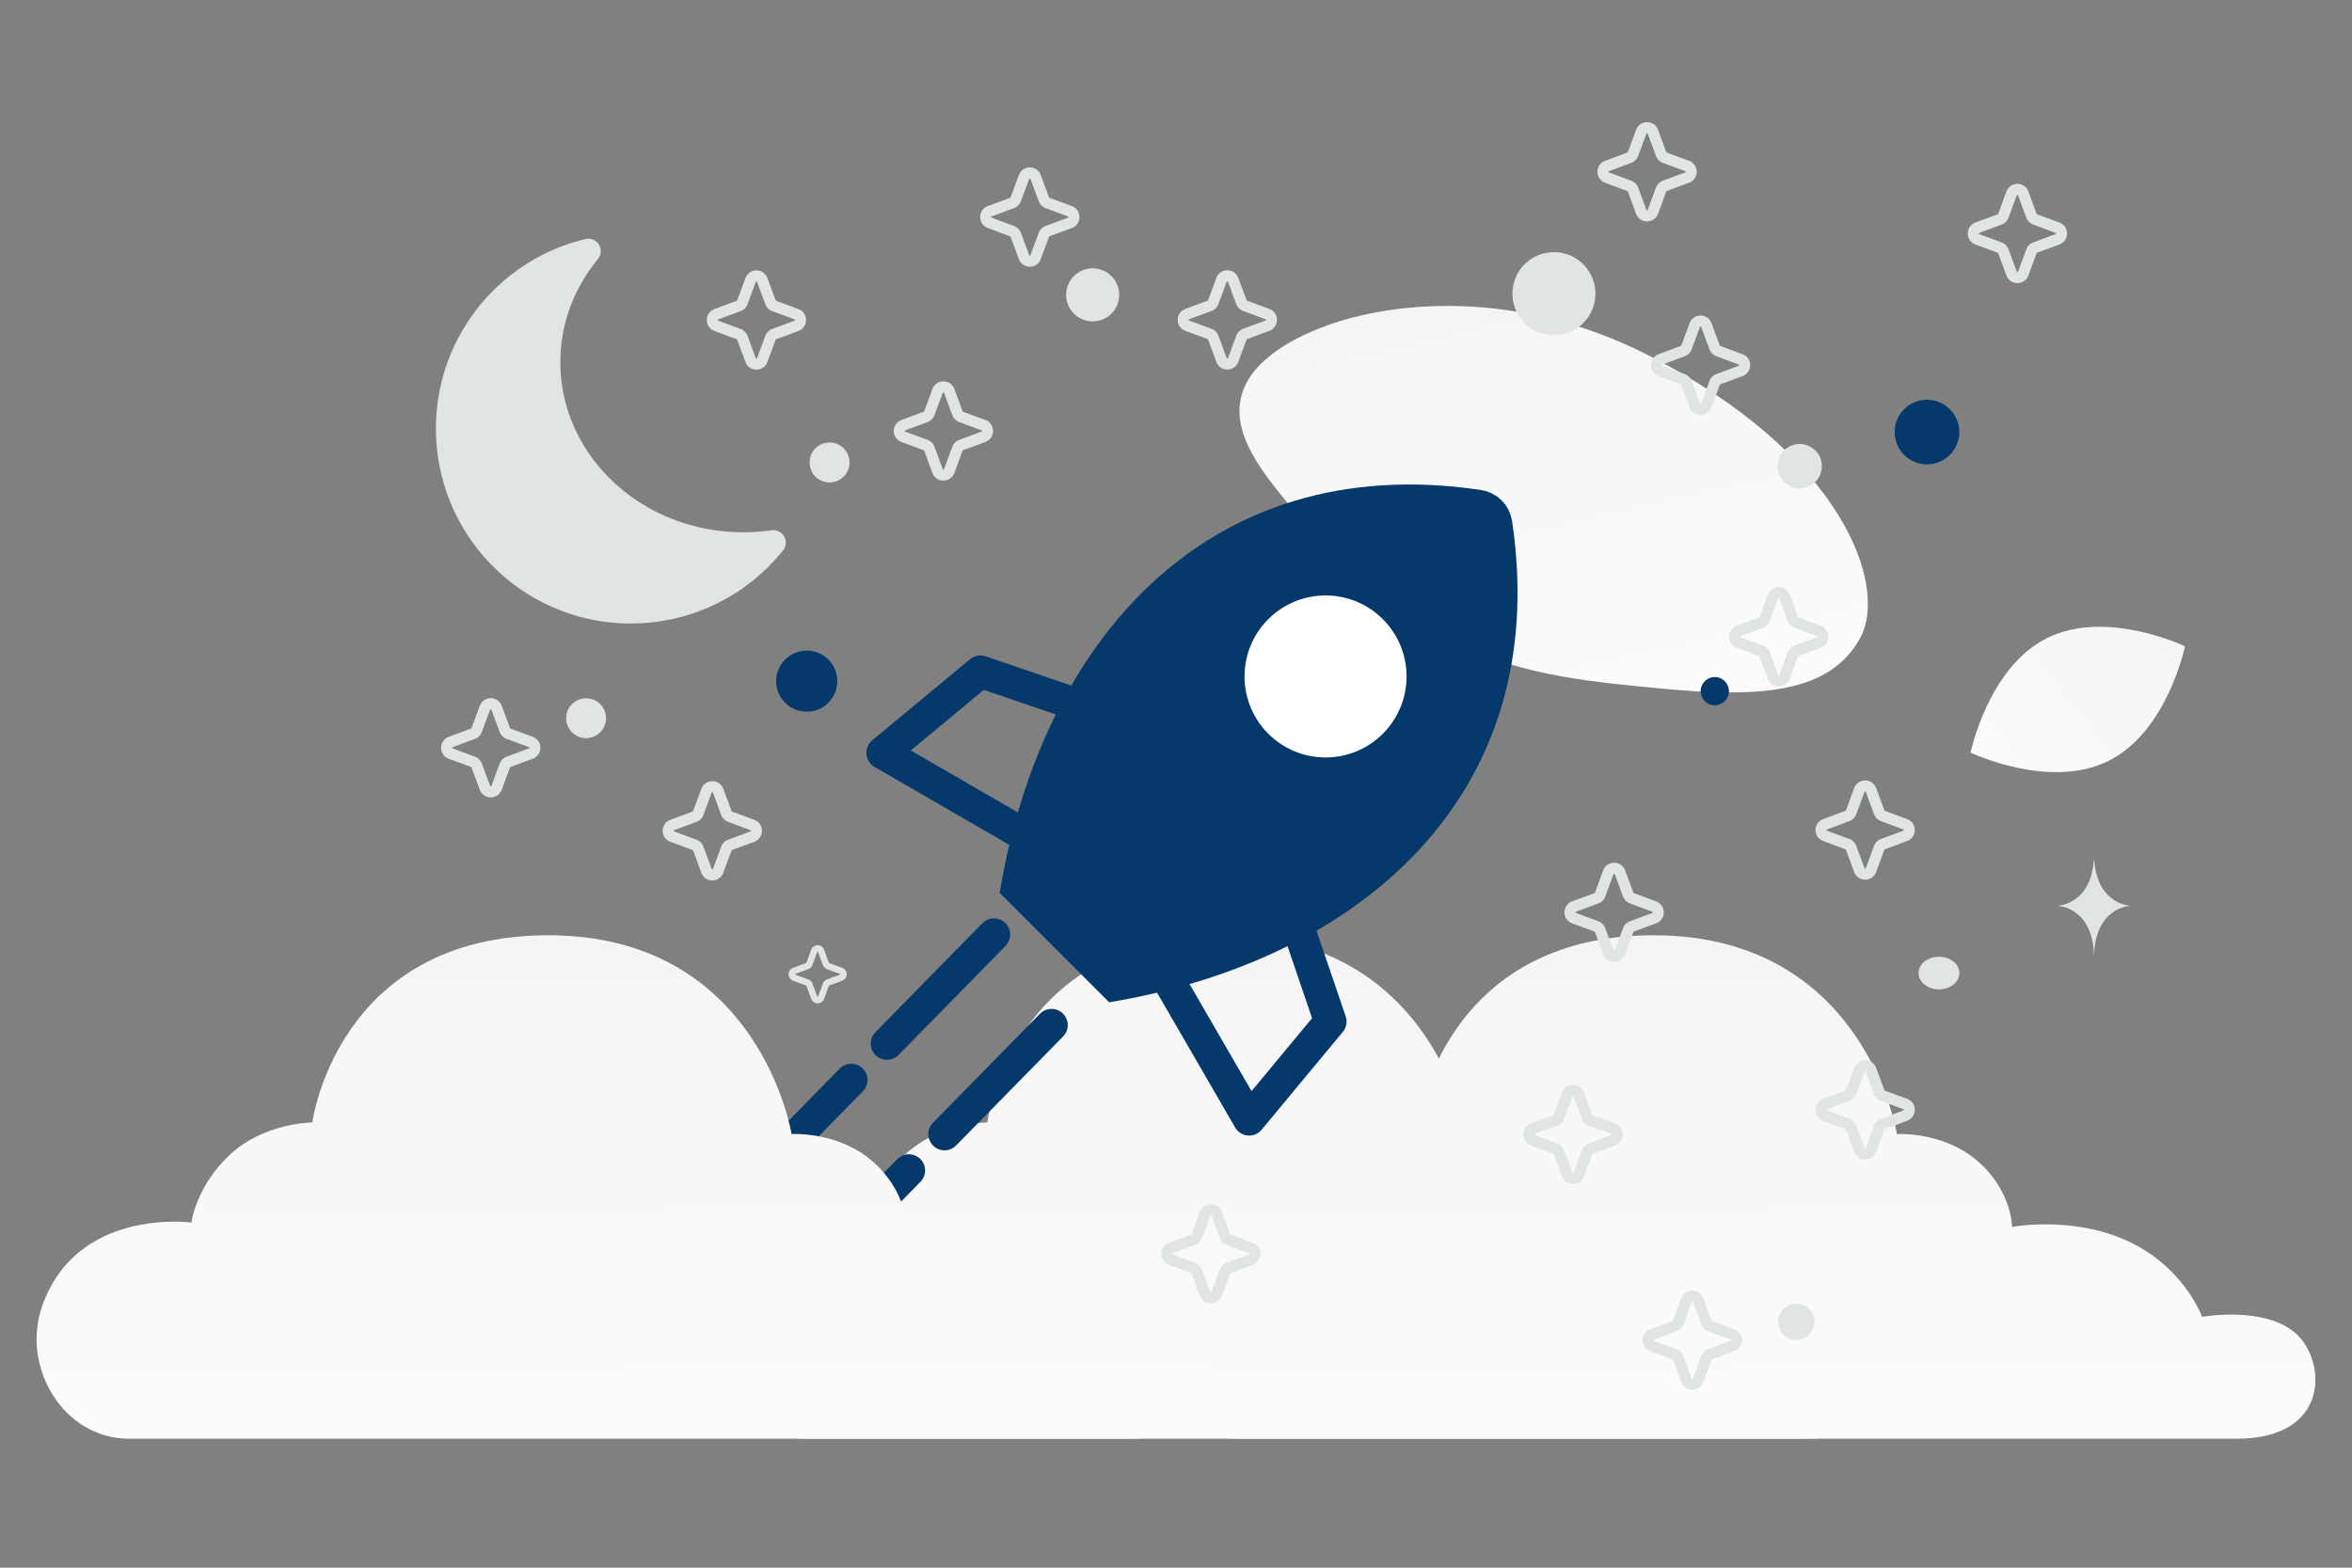 <svg width="900" height="600" viewBox="0 0 900 600" fill="none" xmlns="http://www.w3.org/2000/svg"><rect x="0" y="0" width="900" height="600" fill="#808080" stroke="none"/><path fill="transparent" d="M0 0h900v600H0z"/><path fill-rule="evenodd" clip-rule="evenodd" d="M307.706 550.643h383.505c35.999 0 34.347-29.886 22.589-40.3-12.053-10.673-35.866-6.344-35.866-6.344s-7.091-20.102-30.427-29.889c-20.642-8.657-42.267-4.538-42.267-4.538s0-13.796-13.216-25.222c-13.218-11.427-30.841-10.315-30.841-10.315s-12.114-76.076-93.068-76.076-90.316 71.632-90.316 71.632-18.173 0-31.391 12.217c-13.217 12.217-14.869 26.097-14.869 26.097s-44.201-6.005-57.274 32.442c-7.79 22.914 8.215 50.296 33.441 50.296z" fill="url(#a)"/><path fill-rule="evenodd" clip-rule="evenodd" d="M472.391 550.643h383.505c35.999 0 34.347-29.886 22.588-40.3-12.052-10.673-35.866-6.344-35.866-6.344s-7.09-20.102-30.426-29.889c-20.642-8.657-42.267-4.538-42.267-4.538s0-13.796-13.216-25.222c-13.218-11.427-30.841-10.315-30.841-10.315s-12.114-76.076-93.068-76.076-90.316 71.632-90.316 71.632-18.173 0-31.391 12.217c-13.217 12.217-14.869 26.097-14.869 26.097s-44.202-6.005-57.275 32.442c-7.79 22.914 8.216 50.296 33.442 50.296z" fill="url(#b)"/><path d="M711.701 244.38c-11.334 20.227-36.155 23.006-75.921 19.162-29.906-2.896-57.179-5.137-87.088-21.444-20.934-11.405-37.505-26.836-49.599-41.824-13.106-16.236-31.4-34.766-22.432-53.176 12.324-25.288 83.593-46.587 152.798-11.757 76.021 38.273 93.329 89.27 82.242 109.039z" fill="url(#c)"/><path d="M806.762 291.243c-22.645 11.233-52.699-3.211-52.699-3.211s6.679-32.648 29.336-43.865c22.644-11.233 52.686 3.194 52.686 3.194s-6.679 32.649-29.323 43.882z" fill="url(#d)"/><circle cx="737.364" cy="165.364" r="12.364" transform="rotate(180 737.364 165.364)" fill="#05386b"/><circle cx="308.696" cy="260.696" r="11.696" transform="rotate(180 308.696 260.696)" fill="#05386b"/><circle r="11.591" transform="matrix(-1 0 0 1 203.33 204.252)" fill="#05386b"/><circle r="5.409" transform="matrix(-1 0 0 1 656.169 264.527)" fill="#05386b"/><circle r="6.955" transform="matrix(-1 0 0 1 687.387 505.898)" fill="#E1E4E5"/><circle r="10.046" transform="matrix(-1 0 0 1 201.257 433.682)" fill="#E1E4E5"/><circle r="7.646" transform="matrix(-1 0 0 1 317.433 176.999)" fill="#E1E4E5"/><circle r="8.5" transform="matrix(-1 0 0 1 688.638 178.418)" fill="#E1E4E5"/><circle r="7.633" transform="scale(1 -1) rotate(-75 -66.98 -283.581)" fill="#E1E4E5"/><circle r="10.155" transform="matrix(-1 0 0 1 418.109 112.856)" fill="#E1E4E5"/><ellipse rx="7.811" ry="6.249" transform="matrix(-1 0 0 1 741.947 372.426)" fill="#E1E4E5"/><circle r="15.886" transform="scale(1 -1) rotate(-75 224.073 -443.651)" fill="#E1E4E5"/><path d="M801.183 329.267h.205c1.21 17.146 13.961 17.41 13.961 17.41s-14.061.274-14.061 20.085c0-19.811-14.06-20.085-14.06-20.085s12.745-.264 13.955-17.41zM287.592 495.948h.181c1.074 15.518 12.388 15.757 12.388 15.757s-12.476.248-12.476 18.179c0-17.931-12.477-18.179-12.477-18.179s11.31-.239 12.384-15.757z" fill="#E1E4E5"/><path d="M572.467 200.332c-.51-3.427-3.243-6.161-6.67-6.671-102.13-15.199-160.877 57.195-176.613 145.938l37.346 37.345c88.743-15.735 161.136-74.484 145.937-176.612z" fill="#05386b" stroke="#05386b" stroke-width="12.4"/><circle cx="507.227" cy="258.9" transform="rotate(45 507.227 258.9)" fill="#fff" stroke="#fff" stroke-width="12.4" r="24.8"/><path d="m496.12 353.012 12.939 37.968-31.061 37.438-32.15-55.532m-32.732-102.881-37.968-12.94-37.438 31.061 55.531 32.15" stroke="#05386b" stroke-width="12.4" stroke-linejoin="round"/><path d="m380.334 357.693-40.94 41.728m-40.94 41.727 27.293-27.818m76.631-20.995-40.94 41.727m-40.94 41.728 27.294-27.819" stroke="#05386b" stroke-width="12.4" stroke-linecap="round"/><path fill-rule="evenodd" clip-rule="evenodd" d="M295.926 207.663a80.716 80.716 0 0 1-11.452.813c-41.318 0-74.812-31.261-74.812-69.824 0-16.005 5.77-30.753 15.474-42.53-30.719 7.329-53.56 34.957-53.56 67.92 0 38.563 31.261 69.825 69.824 69.825 22.06 0 41.73-10.23 54.526-26.204z" fill="#E1E4E5"/><path d="m295.926 207.663 3.716 2.977a4.762 4.762 0 0 0-4.392-7.689l.676 4.712zm-70.79-111.54 3.674 3.027a4.76 4.76 0 0 0-4.779-7.658l1.105 4.63zM295.25 202.95c-3.51.503-7.109.764-10.776.764v9.522c4.12 0 8.171-.294 12.128-.861l-1.352-9.425zm-10.776.764c-39.003 0-70.051-29.434-70.051-65.063h-9.522c0 41.496 35.941 74.585 79.573 74.585v-9.522zm-70.051-65.063c0-14.831 5.339-28.522 14.387-39.502l-7.348-6.055c-10.361 12.573-16.561 28.377-16.561 45.557h9.522zm-38.086 25.39c0-30.709 21.28-56.46 49.904-63.289l-2.21-9.261c-32.813 7.828-57.216 37.334-57.216 72.55h9.522zm65.063 65.064c-35.933 0-65.063-29.13-65.063-65.064h-9.522c0 41.193 33.393 74.586 74.585 74.586v-9.522zm50.81-24.419c-11.931 14.895-30.256 24.419-50.81 24.419v9.522c23.566 0 44.581-10.935 58.242-27.988l-7.432-5.953z" fill="#E1E4E5"/><path d="M287.225 107.155c.764-2.065 3.683-2.065 4.447 0l3.162 8.543a2.37 2.37 0 0 0 1.401 1.401l8.543 3.162c2.065.763 2.065 3.683 0 4.447l-8.543 3.161a2.373 2.373 0 0 0-1.401 1.401l-3.162 8.544c-.764 2.064-3.683 2.064-4.447 0l-3.162-8.544a2.372 2.372 0 0 0-1.4-1.401l-8.544-3.161c-2.064-.764-2.064-3.684 0-4.447l8.544-3.162a2.37 2.37 0 0 0 1.4-1.401l3.162-8.543zm71.547 42.465c.764-2.064 3.683-2.064 4.447 0l3.162 8.544c.24.649.751 1.16 1.4 1.401l8.544 3.161c2.064.764 2.064 3.684 0 4.447l-8.544 3.162a2.37 2.37 0 0 0-1.4 1.401l-3.162 8.543c-.764 2.065-3.683 2.065-4.447 0l-3.162-8.543a2.372 2.372 0 0 0-1.4-1.401l-8.544-3.162c-2.065-.763-2.065-3.683 0-4.447l8.544-3.161a2.374 2.374 0 0 0 1.4-1.401l3.162-8.544zm33.067-81.88c.764-2.064 3.683-2.064 4.447 0l3.161 8.544c.241.649.752 1.16 1.401 1.4l8.544 3.162c2.064.764 2.064 3.683 0 4.447l-8.544 3.162c-.649.24-1.16.752-1.401 1.4l-3.161 8.544c-.764 2.065-3.683 2.065-4.447 0l-3.162-8.543a2.371 2.371 0 0 0-1.401-1.401l-8.543-3.162c-2.065-.764-2.065-3.683 0-4.447l8.543-3.161a2.371 2.371 0 0 0 1.401-1.401l3.162-8.544zm223.595 266.11c.764-2.064 3.684-2.064 4.447 0l3.162 8.544a2.37 2.37 0 0 0 1.401 1.401l8.543 3.161c2.065.764 2.065 3.684 0 4.447l-8.543 3.162a2.37 2.37 0 0 0-1.401 1.401l-3.162 8.544c-.763 2.064-3.683 2.064-4.447 0l-3.161-8.544a2.373 2.373 0 0 0-1.401-1.401l-8.544-3.162c-2.064-.763-2.064-3.683 0-4.447l8.544-3.161a2.373 2.373 0 0 0 1.401-1.401l3.161-8.544zm62.984-105.499c.764-2.065 3.684-2.065 4.448 0l3.161 8.543a2.37 2.37 0 0 0 1.401 1.401l8.544 3.162c2.064.764 2.064 3.683 0 4.447l-8.544 3.162a2.37 2.37 0 0 0-1.401 1.4l-3.161 8.544c-.764 2.064-3.684 2.064-4.448 0l-3.161-8.544a2.37 2.37 0 0 0-1.401-1.4l-8.544-3.162c-2.064-.764-2.064-3.683 0-4.447l8.544-3.162a2.37 2.37 0 0 0 1.401-1.401l3.161-8.543zM467.42 107.105c.764-2.064 3.684-2.064 4.447 0l3.162 8.544a2.37 2.37 0 0 0 1.401 1.401l8.544 3.161c2.064.764 2.064 3.684 0 4.448l-8.544 3.161a2.37 2.37 0 0 0-1.401 1.401l-3.162 8.544c-.763 2.064-3.683 2.064-4.447 0l-3.161-8.544a2.37 2.37 0 0 0-1.401-1.401l-8.544-3.161c-2.064-.764-2.064-3.684 0-4.448l8.544-3.161a2.37 2.37 0 0 0 1.401-1.401l3.161-8.544zM628.031 50.42c.764-2.065 3.683-2.065 4.447 0l3.162 8.543a2.37 2.37 0 0 0 1.401 1.4l8.543 3.162c2.065.764 2.065 3.684 0 4.447l-8.543 3.162a2.371 2.371 0 0 0-1.401 1.4l-3.162 8.545c-.764 2.064-3.683 2.064-4.447 0l-3.162-8.544a2.37 2.37 0 0 0-1.4-1.401l-8.544-3.162c-2.064-.763-2.064-3.683 0-4.447l8.544-3.161a2.37 2.37 0 0 0 1.4-1.401l3.162-8.544zm141.715 23.618c.764-2.064 3.684-2.064 4.447 0l3.162 8.544a2.37 2.37 0 0 0 1.401 1.401l8.544 3.161c2.064.764 2.064 3.684 0 4.448l-8.544 3.161a2.37 2.37 0 0 0-1.401 1.401l-3.162 8.544c-.763 2.064-3.683 2.064-4.447 0l-3.161-8.544a2.37 2.37 0 0 0-1.401-1.4l-8.544-3.162c-2.064-.764-2.064-3.684 0-4.448l8.544-3.161a2.37 2.37 0 0 0 1.401-1.4l3.161-8.545zm-121.245 50.388c.764-2.064 3.683-2.064 4.447 0l3.162 8.544a2.37 2.37 0 0 0 1.401 1.401l8.543 3.161c2.065.764 2.065 3.684 0 4.447l-8.543 3.162a2.37 2.37 0 0 0-1.401 1.401l-3.162 8.544c-.764 2.064-3.683 2.064-4.447 0l-3.162-8.544a2.37 2.37 0 0 0-1.4-1.401l-8.544-3.162c-2.064-.763-2.064-3.683 0-4.447l8.544-3.161a2.37 2.37 0 0 0 1.4-1.401l3.162-8.544zM231.252 435.333c.764-2.064 3.684-2.064 4.447 0l3.162 8.544a2.37 2.37 0 0 0 1.401 1.401l8.543 3.162c2.065.763 2.065 3.683 0 4.447l-8.543 3.161a2.37 2.37 0 0 0-1.401 1.401l-3.162 8.544c-.763 2.064-3.683 2.064-4.447 0l-3.161-8.544a2.373 2.373 0 0 0-1.401-1.401l-8.544-3.161c-2.064-.764-2.064-3.684 0-4.447l8.544-3.162a2.373 2.373 0 0 0 1.401-1.401l3.161-8.544zm480.233-132.975c.764-2.064 3.684-2.064 4.448 0l3.161 8.544a2.37 2.37 0 0 0 1.401 1.4l8.544 3.162c2.064.764 2.064 3.683 0 4.447l-8.544 3.162a2.37 2.37 0 0 0-1.401 1.4l-3.161 8.544c-.764 2.064-3.684 2.064-4.448 0l-3.161-8.544a2.37 2.37 0 0 0-1.401-1.4l-8.544-3.162c-2.064-.764-2.064-3.683 0-4.447l8.544-3.162a2.37 2.37 0 0 0 1.401-1.4l3.161-8.544zM599.688 418.879c.764-2.064 3.683-2.064 4.447 0l3.161 8.544a2.373 2.373 0 0 0 1.401 1.401l8.544 3.161c2.064.764 2.064 3.684 0 4.448l-8.544 3.161c-.649.24-1.16.752-1.401 1.401l-3.161 8.544c-.764 2.064-3.683 2.064-4.447 0l-3.162-8.544a2.37 2.37 0 0 0-1.401-1.401l-8.543-3.161c-2.065-.764-2.065-3.684 0-4.448l8.543-3.161a2.37 2.37 0 0 0 1.401-1.401l3.162-8.544zm-138.566 45.664c.764-2.064 3.683-2.064 4.447 0l3.162 8.544a2.37 2.37 0 0 0 1.401 1.401l8.543 3.161c2.065.764 2.065 3.684 0 4.447l-8.543 3.162a2.37 2.37 0 0 0-1.401 1.401l-3.162 8.544c-.764 2.064-3.683 2.064-4.447 0l-3.162-8.544a2.37 2.37 0 0 0-1.4-1.401l-8.544-3.162c-2.064-.763-2.064-3.683 0-4.447l8.544-3.161a2.37 2.37 0 0 0 1.4-1.401l3.162-8.544zm184.23 33.067c.763-2.064 3.683-2.064 4.447 0l3.161 8.544c.24.649.752 1.16 1.401 1.401l8.544 3.161c2.064.764 2.064 3.683 0 4.447l-8.544 3.162a2.37 2.37 0 0 0-1.401 1.401l-3.161 8.543c-.764 2.065-3.684 2.065-4.447 0l-3.162-8.543a2.37 2.37 0 0 0-1.401-1.401l-8.544-3.162c-2.064-.764-2.064-3.683 0-4.447l8.544-3.161a2.373 2.373 0 0 0 1.401-1.401l3.162-8.544zm66.133-88.179c.764-2.064 3.684-2.064 4.448 0l3.161 8.544a2.37 2.37 0 0 0 1.401 1.401l8.544 3.162c2.064.763 2.064 3.683 0 4.447l-8.544 3.161a2.37 2.37 0 0 0-1.401 1.401l-3.161 8.544c-.764 2.064-3.684 2.064-4.448 0l-3.161-8.544a2.37 2.37 0 0 0-1.401-1.401l-8.544-3.161c-2.064-.764-2.064-3.684 0-4.447l8.544-3.162a2.37 2.37 0 0 0 1.401-1.401l3.161-8.544zM270.35 302.638c.764-2.064 3.683-2.064 4.447 0l3.162 8.544a2.37 2.37 0 0 0 1.401 1.4l8.543 3.162c2.065.764 2.065 3.683 0 4.447l-8.543 3.162a2.37 2.37 0 0 0-1.401 1.4l-3.162 8.544c-.764 2.064-3.683 2.064-4.447 0l-3.162-8.544a2.368 2.368 0 0 0-1.4-1.4l-8.544-3.162c-2.064-.764-2.064-3.683 0-4.447l8.544-3.162a2.368 2.368 0 0 0 1.4-1.4l3.162-8.544zm-84.786-31.773c.764-2.064 3.683-2.064 4.447 0l3.162 8.544a2.37 2.37 0 0 0 1.401 1.401l8.543 3.161c2.065.764 2.065 3.684 0 4.448l-8.543 3.161a2.37 2.37 0 0 0-1.401 1.401l-3.162 8.544c-.764 2.064-3.683 2.064-4.447 0l-3.162-8.544a2.37 2.37 0 0 0-1.4-1.401l-8.544-3.161c-2.064-.764-2.064-3.684 0-4.448l8.544-3.161a2.37 2.37 0 0 0 1.4-1.401l3.162-8.544z" stroke="#E1E4E5" stroke-width="4.219"/><path d="M311.577 363.906c.447-1.208 2.155-1.208 2.602 0l1.851 5c.14.38.44.68.819.82l5.001 1.851c1.208.447 1.208 2.155 0 2.602l-5.001 1.851c-.379.14-.679.44-.819.819l-1.851 5.001c-.447 1.208-2.155 1.208-2.602 0l-1.851-5.001a1.385 1.385 0 0 0-.82-.819l-5-1.851c-1.208-.447-1.208-2.155 0-2.602l5-1.851c.38-.14.68-.44.82-.82l1.851-5z" stroke="#E1E4E5" stroke-width="2.469"/><path fill-rule="evenodd" clip-rule="evenodd" d="M49.424 550.643h383.504c36 0 34.348-29.886 22.589-40.3-12.052-10.673-35.866-6.344-35.866-6.344s-7.09-20.102-30.426-29.889c-20.642-8.657-42.267-4.538-42.267-4.538s0-13.796-13.217-25.222c-13.218-11.427-30.84-10.315-30.84-10.315s-12.115-76.076-93.069-76.076c-80.954 0-90.315 71.632-90.315 71.632s-18.174 0-31.392 12.217c-13.216 12.217-14.868 26.097-14.868 26.097s-44.202-6.005-57.275 32.442c-7.79 22.914 8.216 50.296 33.442 50.296z" fill="url(#e)"/><defs><linearGradient id="a" x1="506.373" y1="658.673" x2="503.823" y2="148.295" gradientUnits="userSpaceOnUse"><stop stop-color="#fff"/><stop offset="1" stop-color="#EEE"/></linearGradient><linearGradient id="b" x1="671.058" y1="658.673" x2="668.508" y2="148.295" gradientUnits="userSpaceOnUse"><stop stop-color="#fff"/><stop offset="1" stop-color="#EEE"/></linearGradient><linearGradient id="c" x1="635.351" y1="375.469" x2="534.333" y2="-78.462" gradientUnits="userSpaceOnUse"><stop stop-color="#fff"/><stop offset="1" stop-color="#EEE"/></linearGradient><linearGradient id="d" x1="719.806" y1="326.281" x2="906.576" y2="178.545" gradientUnits="userSpaceOnUse"><stop stop-color="#fff"/><stop offset="1" stop-color="#EEE"/></linearGradient><linearGradient id="e" x1="248.091" y1="658.673" x2="245.541" y2="148.295" gradientUnits="userSpaceOnUse"><stop stop-color="#fff"/><stop offset="1" stop-color="#EEE"/></linearGradient></defs></svg>